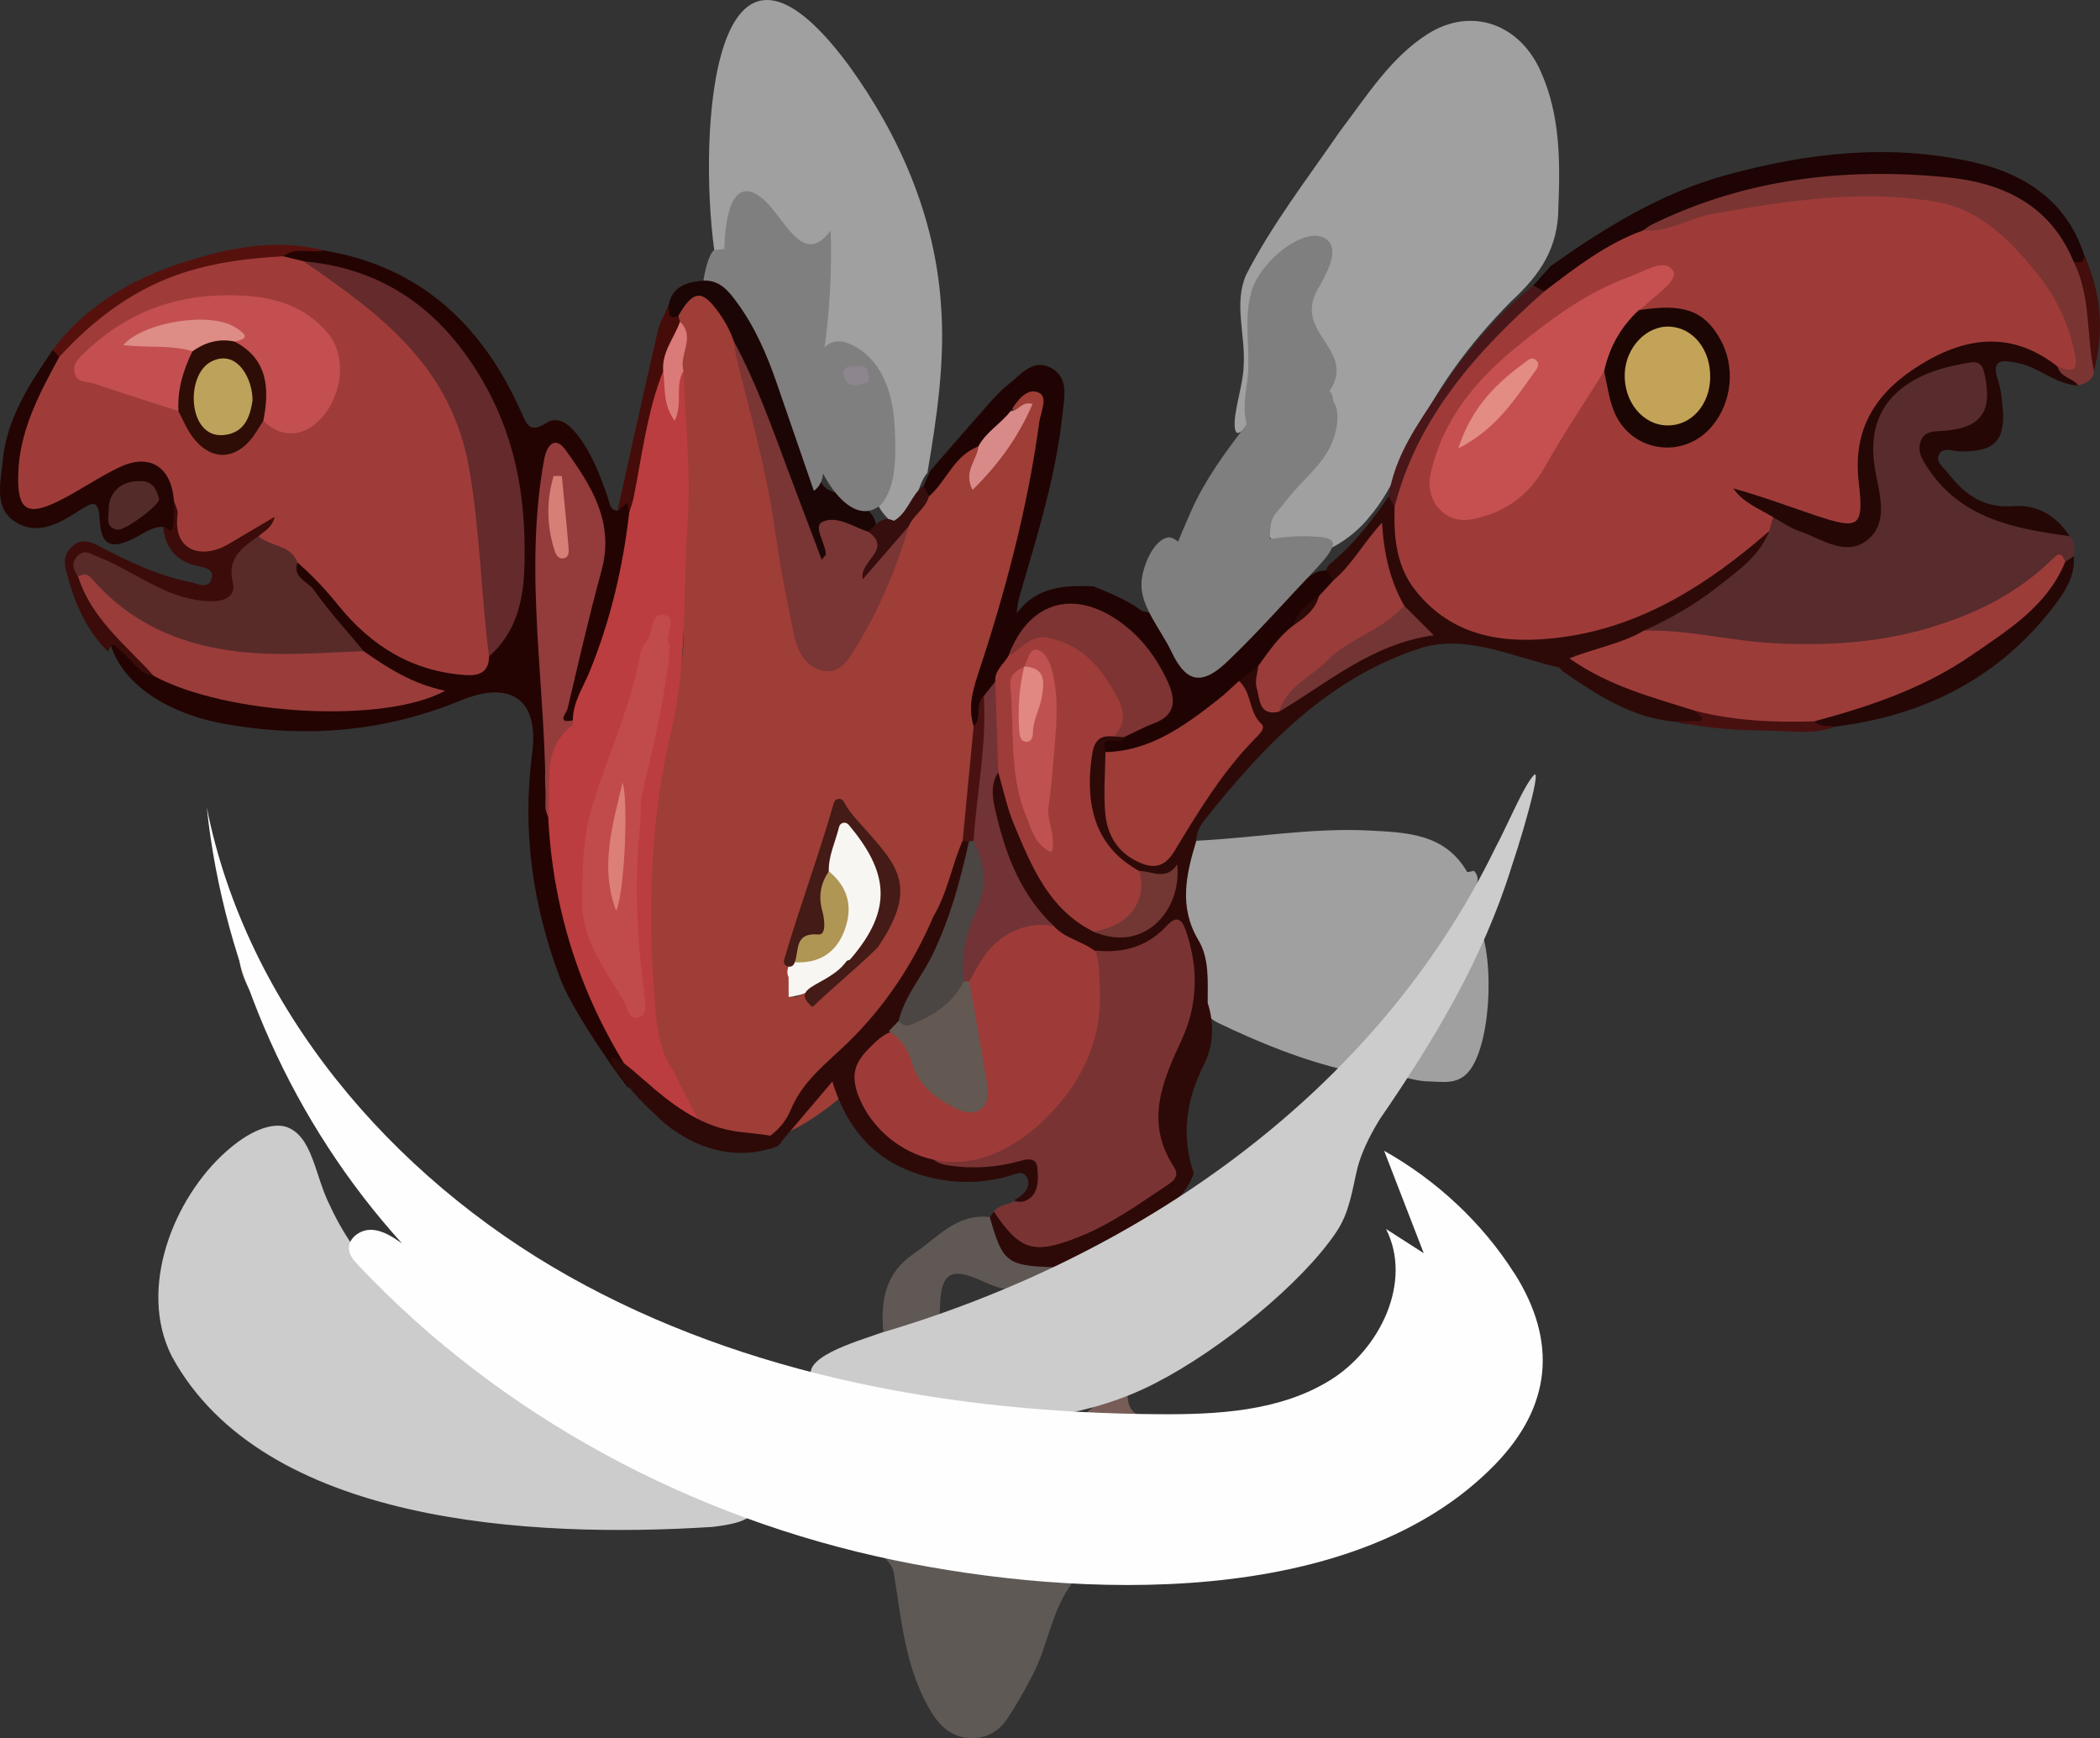<?xml version="1.0" encoding="UTF-8"?><svg id="b" xmlns="http://www.w3.org/2000/svg" viewBox="0 0 419.68 347.36"><rect x="0" y="0" width="419.68" height="347.36" fill="#333333" stroke="none"/><g id="c"><path d="M187.56,183.11c-3.68.75-6.73,1.78-7.81,6.29-.74,3.1-2.86,2.87-4.13-.2-1.1-1.59-.52-3.2.08-4.73,2.92-7.5,1.12-13.85-4.47-19.38-1.04-1.03-2.12-2.11-2.74-3.93-2.33,9.24-4.69,18.14-7.97,26.76-.96,2.53-1.6,5.05-.49,7.7.14,1.45-.48,2.59-1.43,3.6.56.75,7.73-4.91,7-4.16,4.92-4.05,10-8.07,15.53-11.28,2.34-1.36,5.79-3.58,8.68-3.28,5.07.53,2.14,7.42.9,10.18-3.39,7.54-8.69,14.38-14.27,20.41-7.28,7.87-16.78,16.51-28,17.87-2.88.35-5.57-.28-8.23-1.45-1.27-.56-2.56-1.22-3.64-2.1-.31-.25-1.82-2.32-1.96-2.34-2.57-.42-2.38-11.33-2.93-13.51-.65-2.57-1.38-5.21-1.38-7.82-.04-13.53-1.78-27.17.65-40.55,1.17-6.42,2.41-12.96,3.56-19.36,1.25-6.91,3.23-14.15,1.33-21.49-.74-2.86-.32-5.96-.09-8.95.92-12.05.2-24.1.07-36.15-.75-3.64,1.46-7.31-.12-10.96-.13-.55-.15-1.1-.08-1.65,2.57-5.75,6.35-6.32,10.3-1.54,1.6,1.94,2.78,4.09,3.3,6.56,2.5,9.75,4.41,19.64,7.38,29.29,1.95,6.33,1.65,13.13,2.93,19.65.7,3.59,1.41,7.18,2.48,10.66.57,1.84,1.56,3.88,3.8,4.23,2.41.38,3.45-1.62,4.51-3.29,4.55-7.17,7.81-14.96,10.85-22.85.84-2.67,3.39-4.32,4.17-7.02,2.22-2.81,4.87-5.24,7.07-8.08,1.09-1.4,2.32-2.31,4.18-1.48,1.46,1.45.63,3.05.51,4.71,1.7-4.07,8.15-6.03,5.15-12.18.12-.85.44-1.63,1.03-2.24,1.56-1.61,3.35-3.03,5.68-1.92,2.11,1,2.31,3.17,2.04,5.2-.82,6.24-1.6,12.52-3.22,18.6-3.27,12.29-5.51,24.9-10.64,36.64-1.17,2.68.22,5.25-.04,7.86.16,7.43-1.37,14.69-2.09,22.03-.82,4.16-2.75,7.95-4.05,11.95-.55,1.68-1.25,3.4-3.4,3.71Z" style="fill:#9f3d37; stroke-width:0px;"/><path d="M247.24,86.51c-.36-.19-.54-.93-.51-2.07.21-3.66,1.71-7.67,1.82-11.43.37-6.23-2.03-12.35.49-18.1,5.2-10.11,12.27-19.26,18.73-28.65,5.31-6.96,10.1-14.77,17.62-19.51,9.01-5.62,18.63-1.64,22.61,7.74,3.78,8.46,3.82,17.82,3.44,26.88,0,8.13-3.6,13.5-9.41,18.82-8.51,8.58-15.65,18.24-20.51,29.37-2.14,4.78-4.34,9.61-7.75,13.62-4.52,5.86-15.62,12.41-20.31,3.55-.93-1.96-1.06-4.25-.52-6.35,1.23-4.92,6.33-8.54,8.91-13.24,2.92-5.18,3.93-11.85,1.77-17.44-3.41-7.41-5.52-9.45-2.13-17.45,2.35-5.92-2.53-2.47-4.39-.23-6.84,7.05-4.72,17.44-6,26.18-.31,2.17-1.5,8.09-3.82,8.34l-.04-.02Z" style="fill:#a0a0a0; stroke-width:0px;"/><path d="M142.74,49.98c-3.22-23.59-.39-73.59,26.81-37.02,10.19,14.02,17.26,30.21,18.48,47.65.91,11.36-.79,22.76-2.69,33.91-2.32,2.32-2.41,9.91-7.03,9.89-3.99-3.34-4.6-7.43-2.68-12.11.75-1.83,2.11-3.56,1.71-5.64-.31-1.59,1.84-4.48-2.6-4.25-2.1.11-2.65-3.03-2.67-5.29-.12-1.1-.66-1.95-1.59-2.54-2.21-1.44-5.5-1.22-6.66-4.28-.37-5.29-.52-10.58,1.16-15.78-7.69,4.76-14.46-17.94-18.24-7.08.4,2.21-.54,5.3-4,2.54Z" style="fill:#a0a0a0; stroke-width:0px;"/><path d="M239.04,168.02c11.58-.56,23.04-2.65,34.71-2.04,7.59.4,15.01.64,19.45,8.26.08.14.9-.14,1.37-.22,1.06,1.11.8,2.31.24,3.53-4.93,10.32-10.44,20.27-17.66,29.21-1.98,2.45-3.93,4.88-6.39,6.88-.49.21-.99.31-1.52.31-9-2.09-17.51-5.55-25.81-9.54-1.84-.89-3.15-2.37-3.27-4.6-.59-5.46-1.68-10.78-3.87-15.86-2.25-5.23-.93-12.51,2.75-15.94Z" style="fill:#a0a0a0; stroke-width:0px;"/><path d="M413.58,107.13c1.26,1.13,1.02,2.58.87,4.01-.52.92-1.11,1.77-2.23,2.04-.65.15-1.28.32-1.79.8-11.31,10.61-25.06,14.83-40.2,16.34-13.94,1.38-27.42-.78-40.97-3.17-2.5-3.08.47-3.57,2.22-4.42,7.22-3.52,13.61-8.1,18.92-14.16.9-1.03,1.51-2.16,1.99-3.4.62-1.13,1.27-2.25,2.69-2.55,4.13.68,7.67,3.07,11.75,3.95,4.67,1,6.39-.25,6.72-5.09.22-3.35-.25-6.66-.6-9.94-1.27-12.07,7.8-17.41,15.8-19.8.94-.28,1.95-.39,2.92-.59,4.2-.87,5.27-.04,6.08,4.2.32,1.66.28,3.32.34,4.97.18,5.02-1.9,7.17-6.98,7.78-1.98.24-4.81-1.07-5.63,1.78-.69,2.4,1.72,3.73,3.09,5.32,4.09,4.77,8.37,8.91,15.56,7.94,3.66-.49,6.35,2.49,9.45,3.98Z" style="fill:#582b2c; stroke-width:0px;"/><path d="M136.58,74.14c.35,10.05,1.52,20.16.83,30.13-.96,13.92.04,27.9-3.27,41.81-4.28,17.93-4.73,36.43-3.24,54.81.36,4.39.88,9.27,3.75,13.2,3.05,7.15,11.88,19.71-.83,8.95-.48.56-8.64-6.39-8.16-6.95-8.49-10.58-13.11-22.9-15.79-35.97-1.16-5.64-2.52-11.32-2.18-17.19.1-1.3.63-2.58.44-3.89-.84-5.88.92-10.92,4.72-15.35,2.73-9.89,7.21-19.22,9.31-29.34.86-4.16-.06-8.7,2.51-12.51,1.71-7.69,3.4-15.38,5.17-23.06.38-1.64.34-3.69,2.07-4.83,2.09.09,1.97,1.77,2.26,3.01.24-1.3.27-2.92,2.41-2.83Z" style="fill:#bc3d3f; stroke-width:0px;"/><path d="M125.76,102.31c-1.25,10.99-3.74,21.66-7.94,31.94-1.29,3.15-3.33,6.09-3.34,9.7-.97,2.01-1.98,1.5-2.66-.11-.81-1.94-.21-3.95.26-5.88,2.01-8.24,3.97-16.49,6.13-24.69,1.94-7.35-1.24-13.32-4.57-19.32-.48-.86-1.27-1.74-2.4-1.34-1.45.51-1.78,1.99-1.89,3.26-.42,4.79-.43,9.61-.64,14.41-.47,10.48.44,20.93,1.77,31.32.71,5.54-2.34,10.71-1.36,16.26.31,1.77-.38,3.65.44,5.4.94,19.12,6.74,36.65,17.29,52.61.18,1.09-.26,1.59-1.38,1.43-.63-.59-10.76-14.49-13.52-21.77-5.5-14.5-7.63-29.51-5.6-45,1.39-10.65-4.15-14.71-14.29-10.54-15.34,6.31-31.15,7.58-47.42,4.63-9.19-1.67-20.04-6.69-22.75-16.44,18.02,11.33,40.66,15.06,61.37,10.11-11.7-4.63-21.18-14.57-25.26-26.48,6.99,1.24,9.44,6.85,14,11.33s10.85,7.98,17.34,9.54c2.91.7,5.66,1.04,7.14-2.42,9.6-10.05,7.27-22.55,5.3-33.91-3.57-20.53-15.21-35.43-35.77-42.18-1.97-.65-3.93-.44-5.92-.39-1.82-.29-3.33-.96-3.68-3.02,2.6-2.14,5.48-.92,8.28-.71,19.3,3.18,31.69,14.89,39.42,32.18,1.2,2.69,1.72,4.42,5.09,2.29,2.29-1.45,4.39.15,5.98,2.12,3.07,3.83,4.76,8.34,6.33,12.9.37,1.08.32,2.38,1.91,2.49,1.4-.46.04-3.02,1.72-2.75,1.68.27.91,1.89.62,3.02Z" style="fill:#230403; stroke-width:0px;"/><path d="M198.62,242.12c.99-1.36,2.7-1.29,4-2.03,1.92.43,2.62-1.1,3.32-2.3.66-1.12,1.05-2.53.18-3.75-.94-1.31-2.39-1.16-3.59-.59-4.11,1.97-8.45.89-12.68,1.08-1.65.07-3.41-.19-3.41-2.56,4.49-2.84,9.96-2.64,14.71-5.2,9.28-5,17.43-18.37,16.68-28.95-.19-2.72-1.2-5.58.59-8.2,5.47-1.18,10.67-2.65,15.23-6.4,2.39-1.96,3.79,1.18,4.43,3.11,2.36,7.09,2.66,14.3.13,21.43-1,2.82-2.27,5.54-3.41,8.31-1.87,4.55-2.74,9.22-.06,13.85,1.62,2.8,2.58,5.91-.59,8.02-7.02,4.69-13.68,10.11-22.06,12.41-1.29.35-2.61.52-3.95.5-5.59-.09-8.63-2.89-9.52-8.73Z" style="fill:#7a3333; stroke-width:0px;"/><path d="M198.62,242.12c5.29,7.91,8.02,8.63,17.01,5.06,6.25-2.48,11.66-6.32,17.17-10.02,1.26-.85,3.17-1.87,1.81-3.95-5.8-8.86-2.4-16.98,1.51-25.34,3.19-6.83,3.44-14.15,1.03-21.38-.63-1.9-1.46-4.22-4-1.46-3.92,4.26-8.88,5.53-14.47,4.92-4.19.93-6.85-1.59-9.48-4.19-7.73-7.43-11.84-16.48-12.08-27.23-.05-2.34,1.27-6.82,4.09-3.31.8.99,1.07,2.29,1.37,3.53,1.7,7.07,4.98,13.75,9.54,19.42,1.98,2.46,4.26,4.78,7.13,6.11s6.41,1.51,9.08-.19c2.71-1.72,4.01-4.94,5.14-7.95-5.34.96-10.87-2.04-13.94-6.52s-3.97-10.13-3.67-15.55c.12-2.13.44-4.33,1.63-6.1s3.46-2.97,5.49-2.32c1.04.33,2,1.43,1.6,2.44-.2.51-.68.84-1.06,1.24-1.18,1.27-1.24,3.2-1.22,4.94.03,3.43.07,6.91,1.06,10.19.52,1.71,1.32,3.38,2.65,4.57s3.28,1.79,4.96,1.2c1.82-.64,2.91-2.44,3.9-4.09,3.51-5.86,7.49-11.45,11.87-16.69.87-1.05,1.79-2.13,2.14-3.44.48-1.81-.2-3.7-.83-5.46s-1.25-3.69-.66-5.46,2.96-3.02,4.4-1.82c1.74,1.45.55,4.75,2.28,6.21,1.51,1.28,3.77.08,5.35-1.11,6.95-5.23,14.17-10.29,22.78-12.27-.53-1.9-2.06-2.82-2.81-4.25-2.87-3.58-3.82-7.9-4.61-12.38-2.68,2.42-3.98,6.19-7.87,7.05-1.08-.26-1.57-1.06-1.83-2.05-.2-1.17.65-1.73,1.4-2.34,4.34-3.77,7.87-8.24,11.07-12.98,1.4-.35,1.88.64,2.37,1.62.26.61.5,1.25.5,1.91-.24,19.69,16.85,24.94,31.52,22.81,13.48-1.96,24.99-8.45,35.59-16.75,1.75-1.37,3.25-3.52,6.02-2.56-1.97,5.06-6.34,7.96-10.31,11.1-4.49,3.55-9.48,6.38-14.71,8.76-2.51,4.18-7.67,6.2-14.1,4.82,4.27,1.59,7.23,3.23,10.37,4.5,3.36,1.36,6.77,2.56,10.28,3.48,1.75.46,3.49,1,4.91,2.24.66.88,2.08,1.5,1.51,2.84-.47,1.1-1.74.69-2.68.7-1.15.01-2.33.23-3.42-.34-8.85-.54-15.9-5.2-22.9-9.98-.41-.28-.7-.87-1.12-.96-9.15-2.08-18.55-6.73-27.69-3.75-18.34,5.99-31.31,19.59-43.01,34.36-.93,1.17-1.61,2.53-1.61,4.11-2.01,6.65-3.55,13.16.44,19.84,2.22,3.72,1.83,8.23,1.84,12.49,1.35,4.27,1.21,8.53-.8,12.51-3.52,6.99-4.54,14.11-1.97,21.61-2.14,5.94-7.69,8.4-12.23,11.87-2.1,1.61-4.38,2.98-6.16,4.99-2.47,1.62-4.94,3.24-8.07,3.25-2.16-.03-4.32.19-6.45.08-5.93-.3-9.54-5.67-7.86-11.45.27-.36.55-.73.82-1.09Z" style="fill:#2d0a08; stroke-width:0px;"/><path d="M176.62,311.04c12.55,2.26,25.15,4.13,37.87,5.05-4.29,5.44-4.95,12.47-8.04,18.48-1.6,3.11-3.29,6.13-5.22,9.01-2.06,3.09-5.39,4.26-8.72,3.6-3.24-.65-5.31-2.98-7.1-6.25-4.59-8.37-5.3-17.52-6.78-26.56-.24-1.48-1.23-2.29-2.01-3.33Z" style="fill:#5f5956; stroke-width:0px;"/><path d="M251.44,133.11l-3.85,2.98c.03,2.01-1.13,3.42-2.5,4.63-5.22,4.63-10.85,8.59-17.71,10.43-2.25.6-4.54,1.16-6.46-.85-1.3-4.15,3.29-.97,3.71-2.97.65-2.43,2.9-3.09,4.73-4.1,2.92-1.61,3.44-3.8,2.07-6.66-1.96-4.12-4.62-7.68-8.31-10.41-8.17-6.04-15.91-4.05-20.17,5.2-.65,1.98-2.74,3.14-3.04,5.33-.48,1.35-1.68,2.26-2.17,3.6-1.22,1.52.26,4.78-3.15,4.88-1.14-3.63-.3-6.92.89-10.51,5.43-16.4,9.88-33.08,12.21-50.25.28-2.05,1.85-5.13-.16-5.98-2.32-.98-4.25,1.62-5.57,3.77-.18,4.13-2.95,5.89-6.41,7.02-4.88,1.76-6.35,6.9-9.9,9.98-1.76.03-1.67-.89-1.07-2.07.43-1.01.87-2.02,1.31-3.03,3.78-4.34,7.53-8.69,11.34-12.99,1.32-1.49,2.67-3,4.22-4.23,2.53-1.99,4.98-5.33,8.64-3.34,3.54,1.93,2.6,5.89,2.27,9.07-1.29,12.27-4.94,24.02-8.39,35.81-.36,1.23-.71,2.47-.75,4.14,4.01-5.45,9.61-5.6,15.33-5.38l.06.03c3.32,1.37,6.68,2.66,9.56,4.88,5.31.8,6.8,5.34,8.9,9.21,2.49,4.58,2.83,4.78,6.73,1.35,5.49-4.82,10.38-10.27,15.64-15.33,1.64-1.58,3.12-3.53,5.81-3.29.43.64.86,1.28,1.3,1.92.13,1.77-.91,2.97-2.01,4.14-2.06,1.65-3.94,3.47-5.13,5.89-2.67,2.37-3.89,6.36-7.96,7.16Z" style="fill:#200403; stroke-width:0px;"/><path d="M418.47,74.13c-.12,1.95-1.62,2.43-3.12,2.9-1.67-1.1-4.92-.56-4.25-4.1,1.92-3.11.95-6.61-.48-9.03-5.51-9.31-11.39-18.84-23.08-21.16-10.6-2.1-21.34-2.17-32.12-.13-7.61,1.44-15.35,2.11-22.75,4.63-1.57.53-3.33.45-4.4-1.33.19-2.44,2.17-3.18,3.93-4.07,10.56-5.33,22.01-7.39,33.59-8.54,9.06-.91,18.2-1.04,27.22.87,10.31,2.18,18.6,6.96,22.44,17.45,3.57,7.16,3.15,14.85,3.02,22.51Z" style="fill:#7a3532; stroke-width:0px;"/><path d="M411.23,73.29c.54,2.17,3,2.22,4.12,3.74-4.49-.15-7.75-3.61-12.01-4.46-3.12-.63-5.55-.99-4,3.57.52,1.55.67,3.24.85,4.89.74,6.98-1.5,9.32-8.54,9.18-1.4-.03-3.28-.98-4.11.58-.82,1.54.89,2.65,1.77,3.78,3.3,4.24,7.12,7.05,13.04,6.58,4.69-.37,8.63,1.85,11.23,6-11.05-1.54-21.87-3.47-28.57-14-1.07-1.68-1.85-3.17-1.13-5.05.73-1.9,2.49-1.88,4.19-1.98,7.93-.48,10.29-3.82,8.47-11.67-.39-1.68-1.24-2.26-2.78-2.01-4.27.7-8.43,1.69-12.15,4.07-6.65,4.27-8.15,10.5-6.8,17.79.88,4.75,2.59,10.2-1.59,13.59-4.33,3.51-9.16-.22-13.6-1.74-1.86-.63-3.52-1.84-5.27-2.78-3.25,1.36-5.35-.8-7.49-2.56-1.01-.83-1.98-2.05-1.24-3.47.73-1.4,2.24-1.34,3.55-1.05,3.25.74,6.33,2.04,9.45,3.17,10.7,3.87,11.28,3.87,10.79-7.22-.77-17.19,24.82-31.23,36.92-24,2.11,1.26,4.71,1.97,4.91,5.05Z" style="fill:#250706; stroke-width:0px;"/><path d="M414.38,52.23c-4.67-11.32-14.17-15.73-25.39-16.81-20.44-1.98-40.31.31-59,9.52-.58.29-1.08.75-1.62,1.12-1.33,3.49-4.98,4.09-7.63,5.75-4.09,2.56-7.46,6.49-12.58,7.29-1.04-.29-2.05-.61-1.72-2.05,1.14-1.28,2.28-2.57,3.42-3.85,10.76-7.62,21.9-14.53,34.76-18.11,16.4-4.56,33.04-6.47,49.79-2.67,10.33,2.35,18.69,7.81,22.15,18.69.56.74.56,1.58-.23,2-.8.42-1.43-.28-1.95-.88Z" style="fill:#1e0404; stroke-width:0px;"/><path d="M266.29,109.29c-.68,1.68-2.51,3.52-3.84,4.98-5.58,5.87-10.95,11.98-16.83,17.61-5.03,4.94-8.38,5.04-11.51-1.65-2.11-4.42-6.26-9.11-5.99-13.74.12-3.02,2.31-8.74,5.47-9.11.57.02,1.12.31,1.69.72,4.26,4.29,9.02,2.52,14.17.8,4.17-1.41,7.7-1.75,11.78-1.75,1.46.18,5.79-.19,5.1,2.04l-.03.1Z" style="fill:#7f7f7f; stroke-width:0px;"/><path d="M251.22,115.65c-3.26,2.98-9.42,3.47-13.82,3.51-7.59-.59-.94-13.11.71-17.18,2.83-6.28,6.59-11.35,10.82-16.91,3.34-4.82,9.66-8.56,15.78-7.67,5.04,2.11-2.09,14.06-4.39,16.84-3.04,4.07-8.3,2.05-8.52,7.12-.11,3.34,2.13,11.48-.48,14.17l-.11.12Z" style="fill:#7f7f7f; stroke-width:0px;"/><path d="M186.75,231.86c.22.16.44.31.68.44.72.38,1.54.53,2.34.64,4.73.68,9.61.36,14.2-.96,1.02-.29,2.33-.55,2.98.29.3.38.35.89.39,1.37.13,1.6.19,3.31-.58,4.72s-2.67,2.33-4.05,1.5c1.11-.7,2.29-1.48,2.7-2.76.27-.87.04-1.86-.7-2.39-.68-.48-1.34-.25-1.97-.03-7.39,2.48-15.72,1.87-22.75-1.45s-11.31-9.46-13.65-17.1c-3.93,4.64-7.42,8.76-10.91,12.88-1.37.64-2.73,1.27-2.99-1.1,2.57-1.39,4.55-3.57,5.59-6.11,2.37-5.8,7.18-9.32,11.42-13.44,7.43-7.24,13.05-15.74,17.12-25.28,2.81-4.71,3.65-10.18,5.83-15.13.48-.32.96-.32,1.44,0,1.95,6.42-1.14,12.02-3.22,17.64-2.42,6.54-5.93,12.6-9.67,18.51-.59,1.11-1.59,1.89-2.32,2.88-.32.37-.63.77-.97,1.13-5.21,5.42-5.88,11.58.21,16.71,2.39,2.01,5.16,3.55,7.44,5.7.47.45.93.92,1.45,1.32Z" style="fill:#2d0a08; stroke-width:0px;"/><path d="M32.58,105.27c-2.12-.03-3.73,1.24-5.48,2.15-4.89,2.53-6.9,1.69-7.19-3.64-.22-4.07-1.41-3.45-4.01-1.78-3.79,2.44-8.1,5.03-12.5,2.5-4.74-2.73-3.27-7.82-2.88-12.22.76-8.58,5.33-15.48,10-22.33.95-.24,1.45.28,1.82,1.04.62,2.68-.91,4.8-1.91,7.04-2.1,4.71-4.17,9.46-4.65,14.64-.62,6.62.95,7.63,6.86,4.76,3.44-1.67,6.52-3.99,10.02-5.53,7.75-3.4,13.47.24,13.85,8.77-.33,1.58-.09,3.27-.65,4.75-1.11,2.95-2.26,1.79-3.27-.15Z" style="fill:#240503; stroke-width:0px;"/><path d="M212.75,253.28c-2.49,1.74-5.2,3.01-8.12,3.82-3.26,1.37-6.07-.1-8.95-1.36-5.57-2.46-7.55-1.24-7.8,4.77-.06,1.5.02,3-1.07,4.23-2.4,1.89-5.12,2.82-8.18,2.67-.85-.12-1.56-.51-2.09-1.19-.58-6.24.34-11.81,6.09-15.69,4.72-3.19,8.56-8.09,15.18-7.31,2.7,9.46,3.31,9.87,14.95,10.06Z" style="fill:#605854; stroke-width:0px;"/><path d="M279.54,215.09c.05-.31.09-.62.12-.93.24-2.92,12.96-29.22,15.08-31.19,4.1,6.56,3.45,24.49-.8,30.63-2.32,3.35-5.51,2.56-8.54,2.51-1.96-.03-3.9-.67-5.86-1.03Z" style="fill:#a0a0a0; stroke-width:0px;"/><path d="M146.63,68.15c-.68-2.01-1.67-3.83-2.91-5.58-3.38-4.77-5.15-4.68-8.17.58-.37.76-1.01,1.46-1.77.88-1.01-.77-.79-1.91-.18-2.93.71-3.92,3.66-4.72,6.98-5.02,3.3-2.13,5.3.23,7.17,2.27,4.57,4.98,6.96,11.19,9.23,17.41,1.81,4.95,3.47,9.94,4.46,15.16.39,2.04,1.56,3.99,2.83,5.74,1.05,1.7,3.05,1.67,4.57,2.51,2.64,1.45,5.76,2.42,6.32,6.06-.17.79-.64,1.32-1.36,1.65-1.31.46-2.65.33-3.92-.04-2.6-.76-3.74-.01-3.39,2.82.15,1.16-.08,2.44-1.47,2.82-1.61.44-2.45-.74-3.11-1.9-1.31-2.32-2.11-4.87-3.06-7.34-4.44-11.57-7.95-23.46-12.23-35.09Z" style="fill:#1b0605; stroke-width:0px;"/><path d="M32.58,105.27c.7,0,1.75,1.79,2.02-.29.21-1.63.11-3.3.14-4.95,2.74.34,2.57,2.67,2.89,4.48.6,3.4,2.61,3.88,5.44,2.98,2.39-.76,4.47-2.13,6.65-3.31,1.81-.98,4.18-3.03,5.73-.88,1.58,2.18-1.1,3.7-2.63,5.12-2.48,2.05-4.57,4.16-4.61,7.82-.04,3.88-2.65,5.5-6.31,5.58-4.47.1-8.46-1.57-12.38-3.46-3.45-1.66-6.72-3.67-10.29-5.09-1.57-.62-2.2-.36-2,1.37,1.88,5.67,5.99,9.72,9.91,13.93,1.7,1.83,4.33,3.27,3.59,6.5-3.11-.37-4.32-3.26-6.48-4.88-.84-.63-1.83-2.64-2.65.05-4.65-4.57-6.92-10.36-8.47-16.52-.49-1.97.09-3.66,1.68-4.84,1.51-1.12,3.14-.69,4.69.11,5.89,3.05,11.82,6,18.4,7.31,1.54.31,3.66,1.5,4.34-.51.73-2.15-1.51-2.4-3.14-2.79-4.07-.96-6.09-3.7-6.52-7.75Z" style="fill:#3b0c0a; stroke-width:0px;"/><path d="M162.65,98.1c-2.47-7.18-4.94-14.36-7.42-21.53-1.96-5.68-4.33-11.17-7.89-16.04-1.66-2.27-3.43-4.61-6.76-4.45.19-1.4,1-5.37,2.16-6.1.67-.07,1.34-.14,2.01-.21,3.05-1.34,5.17,3.37,6.99,5.37,6.64,7.31,10.51,16,12.4,25.64-.72,3.75.85,7.39.54,11.13-.19,2.25.12,4.61-2.03,6.19Z" style="fill:#7f7f7f; stroke-width:0px;"/><path d="M412.73,112.28c.57-.38,1.15-.76,1.72-1.13.27,3.74-1.5,6.71-3.62,9.53-11.1,14.72-26.15,22.34-44.2,24.54-1.5.52-2.99.93-4.32-.4-.02-2.65,2.12-3.2,3.96-3.7,17.87-4.91,33.22-13.79,45.11-28.23.31-.37.85-.49,1.34-.59Z" style="fill:#250706; stroke-width:0px;"/><path d="M157.61,199.23c0-1.31,0-2.63-.01-3.94-.63-1.31.1-2.39.58-3.51.34-.35.72-.67,1.18-.86,9.01-3.7,10.25-7.25,5.57-16.04-.23-.44-.39-.9-.5-1.39-.05-2.73.92-5.25,1.8-7.74.88-2.48,2.47-2.86,4.56-1.02,8.44,7.46,6.59,24.48-3.33,30.39-3.16,1.66-6.12,3.77-9.83,4.11Z" style="fill:#f7f6f2; stroke-width:0px;"/><path d="M158.74,192.52h0c-.51,1.24-2.36.61-2.04-.68.02-.08.04-.16.06-.23,3.06-10.41,6.86-20.59,9.89-31.18.27-.95,1.55-1.07,2-.19,1.01,2,2.58,3.57,4.07,5.26,6.43,7.31,10.89,11.57,2.95,23.44-.05.08-.08.16-.14.23-1.48,1.79-10.68,9.59-12.68,11.64-.17.18-.46.48-.65.31-2.01-1.78-1.61-2.78-.21-3.76,1.78-1.25,5.18-2.48,7.18-5.26.16-.23.55-.16.73-.37,8.86-10.2,7.42-17.66-.25-26.86-.06-.08-.13-.14-.22-.21-.62-.51-1.55-.2-1.74.58-.75,3.05-2.11,5.71-2.06,8.77,0,.07,0,.14.02.2.63,3.01.24,6.09.53,9.13.25,2.53-1.18,4.23-3.29,5.55-1.43.9-2.68,2.08-3.91,3.26-.11.1-.19.23-.25.37Z" style="fill:#441b16; stroke-width:0px;"/><path d="M11.85,71.32c-.44-.46-.89-.91-1.33-1.37,7.49-10.05,18.07-15.36,29.71-18.62,7.96-2.23,16.19-3.44,24.48-1.27-2.67.61-5.63-.81-8.1,1.17-2.22,2.55-5.43,2.32-8.3,2.7-12.24,1.63-22.98,6.31-31.86,15.03-1.26,1.24-2.35,2.96-4.59,2.35Z" style="fill:#57110d; stroke-width:0px;"/><path d="M133.6,61.1c.28,1.04-.35,2.94,1.95,2.05.11.38.23.76.34,1.14,0,3.67-.39,7.2-3.36,9.86-3.23,8.17-4.21,16.86-5.92,25.39-.19.95-.57,1.85-.86,2.78-.13-.61-.26-1.23-.39-1.84-.65.52-1.3,1.04-1.95,1.56,2.67-11.98,5.3-23.97,8.06-35.92.4-1.74,1.4-3.34,2.12-5.01Z" style="fill:#460c09; stroke-width:0px;"/><path d="M362.56,144.15c1.14,1.18,2.7.79,4.08,1.05-3.96,1.63-8.12.92-12.18.85-6.39-.1-12.8-.33-19.08-1.8.94-.04,1.89-.03,2.82-.15.69-.09,1.78.5,1.93-.52.07-.44-.98-1.04-1.51-1.57.12-.12.21-.28.35-.34,3.32-1.39,20.69.44,23.58,2.48Z" style="fill:#491010; stroke-width:0px;"/><path d="M215.65,284.03c2.31-3.54,6.39-4.33,9.74-6.27-.38,4.44,1.82,5.83,5.97,5.32,1.78-.22,3.63.09,5.44.15-7,1.65-14.09.88-21.15.8Z" style="fill:#785c58; stroke-width:0px;"/><path d="M414.38,52.23c1.12.4,2.02.36,2.18-1.11,3.37,7.45,4,15.12,1.91,23.02-1.55-7.27-.59-15-4.09-21.9Z" style="fill:#430e0b; stroke-width:0px;"/><path d="M47.74,191.12c2.14,2.27,3.19,4.93,2.86,8.08-1.45-2.52-2.61-5.14-2.86-8.08Z" style="fill:#f5ded6; stroke-width:0px;"/><path d="M93.09,269.15c-11.57-6.81-21.43-15.89-27.05-28.01-3.2-6.19-3.46-14.1-8.9-15.97-2.94-.84-7.29.8-11.93,4.94-10.53,9.34-17.74,27.42-10.87,40.95,18.28,33.54,71.7,36.41,108.07,34.08,3.45-.4,5.89-.99,7.02-1.83,4.38-3.31-12.37-10.01-17.95-13.13-12.88-6.72-25.58-13.76-38.2-20.92l-.19-.12Z" style="fill:#ccc; stroke-width:0px;"/><path d="M306.73,154.73c-1.93,1.6-5.6,10.5-7.85,14.63-24.14,49.73-72.13,82.13-122.9,97.02-4.5,1.66-17.19,5.12-13.23,9.81,5.44,4.99,18.26,6.67,27.1,7.47,14.06,1.07,28.47-.76,41.05-7.25,12.93-6.62,29.25-19.9,36.14-30.17,2.7-3.97,3.19-8.48,4.28-12.96.71-2.63,2.02-5.67,4.41-9.59,10.75-15.62,20.65-32.03,26.37-50.52,1.57-4.68,3.27-10.37,4.29-14.75.54-2.36.67-3.63.36-3.67h-.02Z" style="fill:#ccc; stroke-width:0px;"/><path d="M146.63,68.15c4.56,8.44,7.72,17.47,11.07,26.43,2.12,5.66,4.26,11.31,6.52,17.28.53-.71.85-.94.83-1.16-.15-2.24-2.54-5.51-.74-6.39,2.86-1.41,6.16.98,9.23,1.96,2.83.39,3.75,1.71,2.31,4.08,1.87-1.53,1.62-5.81,5.79-5.22-2.74,9.24-6.48,18.04-11.81,26.11-1.34,2.04-3.31,3.53-5.91,2.66-3.14-1.05-4.56-3.86-5.18-6.79-1.49-7.11-2.9-14.26-3.9-21.46-1.64-11.75-4.95-23.1-7.73-34.59-.23-.96-.32-1.95-.48-2.92Z" style="fill:#7a3535; stroke-width:0px;"/><path d="M195.54,89.18c1.54-2.88,4.47-4.49,6.41-7.01,1.55.08,2.2-2.08,4.4-1.44-2.79,6.53-6.75,12.03-11.98,17.16-1.94-3.65.92-5.97,1.17-8.7Z" style="fill:#d88a88; stroke-width:0px;"/><path d="M132.54,74.14c-.31-3.77,2.19-6.59,3.36-9.85,3.21,3.07-.28,6.62.69,9.85-1.79,2.86-.05,6.46-1.76,9.95-2.45-3.39-1.85-6.78-2.28-9.94Z" style="fill:#da7b79; stroke-width:0px;"/><path d="M181.63,105.13c-2.97,3.44-5.95,6.87-9.22,10.65-.78-3.69,6.08-5.9,1.13-9.52.37-.38.74-.75,1.11-1.13,1.15-1.04,2.34-1.91,3.98-1.04,2.85-1.6,3.38-5.18,5.95-7.01.36.69.71,1.38,1.07,2.07-.6,2.48-3.09,3.7-4.01,5.97Z" style="fill:#350e0d; stroke-width:0px;"/><path d="M193.64,168.17c-.41-.06-.83-.13-1.25-.19.73-7.61,1.46-15.22,2.19-22.83,1.8-1.64.15-4.43,2.01-6.05,2.54,2.44,1.43,5.6,1.44,8.43,0,5.57-1.18,11.07-1.33,16.64-.04,1.34-.42,2.6-1.37,3.62-.48.51-1.05.63-1.69.37Z" style="fill:#491211; stroke-width:0px;"/><path d="M266.01,77.67c-2.13,3-6.9,4.74-9.86,7.38-5.43,4.61-8.47,1.57-7.06-7.7,1.14-6.28-.75-12.7.95-18.88,1.68-6.61,12.41-14.84,15.85-9.8,1.21,2.59-.8,5.83-2.07,8.36-6.09,9.24,6.88,12.33,2.29,20.49l-.1.15Z" style="fill:#7f7f7f; stroke-width:0px;"/><path d="M252.71,115.92c-1.81-1.31-3.08-9.44-4.14-11.7-2.69-5.9,1.75-4.3,5.98-7.32,5.24-3.45,6.53-10.13,9.4-15.18,1.28-2.11,2.62-2.32,3.18.01.43,2-.05,4.49-.81,6.44-1.78,4.73-6.22,7.8-9.29,11.9-2.43,3.12-3.17,3.04-3.22,6.91-.06,1.23-.1,6.38-.2,7.24-.14,1.17-.41,1.78-.83,1.71h-.06Z" style="fill:#7f7f7f; stroke-width:0px;"/><path d="M306.44,57.05c.73.39,1.46.79,2.19,1.18.32,2.83-2.05,4-3.62,5.55-7.9,7.84-15.38,15.98-20.25,26.17-1.22,2.55-2.34,5.12-3.2,7.81-.48,1.52-.65,3.38-2.87,3.53-.39-.72-.77-1.44-1.16-2.16,1.18-8.03,5.8-14.39,10.12-20.88,5.28-7.92,11.31-15.2,18.78-21.19Z" style="fill:#491719; stroke-width:0px;"/><path d="M175.93,100.97c-5.4,4.38-11.24-4.46-12.99-9.99-.93-2.85-1.38-5.96-1.4-9-.07-5.98,1.5-17.76,9.89-12.4,5.25,3.24,7.04,9.69,7.36,15.54.27,5.36.52,12.08-2.77,15.76l-.09.09Z" style="fill:#7f7f7f; stroke-width:0px;"/><path d="M164.67,70.13c-.12,3.49.18,7.09-2.45,9.97-3.38-10.67-6.37-24.6-17.47-30.33.12-4.16.88-15.06,7.17-10.43,4.63,3.23,8.27,14.63,14.08,6.74.3,7.05-.19,17.07-1.34,24.06Z" style="fill:#7f7f7f; stroke-width:0px;"/><path d="M173.61,76.15c-1.97,1.1-4.48,1.42-4.95-.98-.55-2.84,2.42-1.63,3.94-2.02.98.78,1.01,1.89,1,3Z" style="fill:#8e868e; stroke-width:0px;"/><path d="M278.7,101.28c4.66-18.05,16.48-31.12,29.93-43.06,6.19-4.68,12.3-9.51,19.74-12.17,4.97.46,9.16-2.44,13.9-3.29,14.72-2.65,29.39-4.88,44.31-2.49,8.68,1.39,14.5,7.09,19.91,13.62,4.1,4.95,6.79,10.21,8.1,16.51.84,4.04-.51,3.92-3.35,2.88-8.99-7.09-18.07-6.13-27.31-.48-8.84,5.41-13.74,12.63-12.47,23.53,1.05,9.09.13,9.62-8.76,6.63-5.41-1.82-10.75-3.83-16.3-5.35,2.03,2.92,5.19,4.06,7.96,5.74-.27.93-.54,1.86-.81,2.8-12.08,10.53-25.29,19.07-41.51,21.21-11.02,1.45-21.7.16-29.26-9.49-3.78-4.82-4.27-10.68-4.06-16.6Z" style="fill:#9e3b39; stroke-width:0px;"/><path d="M362.56,144.15c-8.07.26-16.08-.1-23.94-2.14-8.45-2.69-17.11-4.88-24.97-10.44,5.28-2.1,10.42-2.92,14.87-5.54,8.83-.25,17.39,2.09,26.18,2.52,10.32.5,20.34-.04,30.36-2.94,9.61-2.78,18.19-7.02,25.31-14.06,1.51-1.5,1.86-.43,2.36.73-3.61,8.87-11.41,13.61-18.74,18.68-9.51,6.58-20.36,10.22-31.43,13.2Z" style="fill:#9c3c39; stroke-width:0px;"/><path d="M133.92,129c-.93,10.19-3.26,19.82-5.54,29.44-.52,2.19-.22,4.26-.45,6.35-1.21,11.42-.61,22.77.85,34.11.22,1.67.66,3.88-1.05,4.42-2.07.65-2.31-1.9-3.07-3.23-3.52-6.15-8.27-11.9-8.28-19.42,0-6.51,0-12.94,1.95-19.48,2.98-9.97,7.52-19.43,9.47-29.71.21-1.12.59-2.37,1.31-3.19,1.53-1.74.71-6.16,3.87-5.34,2.57.67-.55,4.2.92,6.04Z" style="fill:#c14a4a; stroke-width:0px;"/><path d="M109.57,163.26c-.2-.63-.58-1.26-.57-1.89.34-23.36-4.53-46.35-.24-69.62.5-2.7,2.13-4.77,4.23-1.87,5.21,7.2,9.86,14.52,7.21,24.2-2.5,9.14-4.61,18.4-6.79,27.62-.17.71-2.3,2.98,1.07,2.25-.01.33.11.84-.05.96-6.4,4.86-4.2,11.98-4.86,18.34Z" style="fill:#933c3b; stroke-width:0px;"/><path d="M11.85,71.32c7.06-7.67,15.12-13.78,25.24-16.96,6.38-2,12.9-2.78,19.52-3.14,1.34.33,2.69.66,4.03.98,17.46,5.74,29.22,16.77,33.68,35.16,2.2,9.09,3.06,18.33,4.11,27.53.61,5.36,1.02,10.93-.69,16.29-.05,3.1-1.88,3.91-4.63,3.73-10.62-.69-18.88-5.77-25.42-13.85-2.52-3.12-5.21-6.02-8.23-8.63-2.73-1.57-6.98-.9-7.8-5.28,1.19-1,2.71-1.72,3.24-3.87-3.25,1.92-6.18,3.63-9.09,5.37-5.55,3.32-11.32,1.43-10.32-5.83.12-.88-.48-1.86-.74-2.79-.51-6.72-4.8-9.51-10.82-6.68-4.2,1.98-8.04,4.72-12.21,6.78-6.27,3.1-8.21,1.82-8.09-5.05.15-8.8,4.17-16.3,8.22-23.77Z" style="fill:#9f3c39; stroke-width:0px;"/><path d="M97.73,131.2c-1.59-12.47-1.8-25.07-3.96-37.5-3.51-20.19-17.19-30.6-33.13-41.48,16.25,1.42,27.76,10.01,35.77,23.78,5.91,10.15,8.3,21.04,8.43,32.88.09,8.58-.39,16.24-7.11,22.33Z" style="fill:#642a2c; stroke-width:0px;"/><path d="M30.74,135.09c-5.6-6.22-12.5-11.44-15.14-19.91-.8-1.87-.02-2.54,1.78-2.13,1.68.38,2.86,1.62,4.03,2.79,7.99,7.95,17.57,12,28.88,12.36,5.1.16,10.16,1.09,15.29.09,2.52-.49,4.76,1.03,7.08,1.83,4.9,3.44,9.93,6.62,16.32,7.92-12.17,6.67-43.73,4.9-58.24-2.96Z" style="fill:#9a3c3a; stroke-width:0px;"/><path d="M72.66,130.13c-8.71.32-17.43,1.11-26.14-.05-10.82-1.44-20.28-5.59-27.67-13.88-1.47-1.65-1.52-1.61-3.25-1.03-1.22-1.53-1.34-3.08.24-4.36,1.25-1.01,2.39-.05,3.65.43,5.72,2.22,10.66,6.05,16.56,7.89,2.25.7,4.49,1.09,6.84,1,2.39-.09,4.25-1.3,3.66-3.61-1.27-4.97,1.85-7.11,5.11-9.38,2.33,2.15,6.48,1.63,7.8,5.28-1.08,3.05,2.08,3.77,3.25,5.44,3,4.3,6.6,8.19,9.95,12.25Z" style="fill:#582b29; stroke-width:0px;"/><path d="M186.64,231.77c-6.57-1.39-12.34-6.16-14.92-12.36-.76-1.83-1.26-3.87-.74-5.78.53-1.99,2.06-3.53,3.54-4.97,1.61-1.58,3.81-3.28,5.88-2.38,1.57.68,2.18,2.52,2.85,4.09,1.23,2.89,7.12,11.62,11.15,8.99,1.39-.91.78-2.4.64-3.67-.69-6.59-2.73-13-2.56-19.7,1.41-5.08,4.43-8.8,9.05-11.38,3.25-1.82,6.22-2.24,9.11.51,2.19,2.42,5.54,2.92,8.03,4.83,1.07.82,1.04,5.98,1.11,7.3.14,2.53,0,5.08-.43,7.58-.86,4.84-2.89,9.38-5.79,13.34-5.98,8.16-15.65,15.65-26.33,13.73-.2-.04-.39-.07-.59-.11Z" style="fill:#9e3b39; stroke-width:0px;"/><path d="M198.92,136.15c-.18-2.22,1.69-3.4,2.6-5.06,5.12-6.64,10.3-7.13,16.66-1.56,3.3,2.89,6.04,6.21,7.36,10.47.97,3.14.82,5.93-2.95,7.18-2.85-.31-3.94.84-4.37,3.83-1.59,11.01,1.37,18.62,9.46,23.06,3.28,3.55,2.89,7.16-1.34,10.32-2.28,1.7-4.81,3.02-7.83,1.78-8.9-4.45-12.34-13-15.86-21.4-1.4-3.33-2.12-6.94-3.15-10.43-2.82-5.98-2.21-12.06-.58-18.18Z" style="fill:#9e3c39; stroke-width:0px;"/><path d="M220.92,150.3c9.1-.22,15.91-5.35,22.64-10.6,1.42-1.11,2.69-2.4,4.03-3.61,2.62,2.24,1.9,6.2,4.5,8.57.93.85-.44,2.09-1.23,2.9-6.55,6.67-11.36,14.61-16.15,22.53-2.02,3.33-4.31,3.6-7.46,2.06-4.18-2.03-6.07-5.63-6.4-9.95-.3-3.94.02-7.93.07-11.9Z" style="fill:#9e3c38; stroke-width:0px;"/><path d="M263.59,119.13c.99-1.07,1.98-2.14,2.96-3.22,3.66-3.07,5.88-7.38,9.64-11.46.4,6.32,1.63,11.7,4.45,16.6,1.04,3.51-2.14,4.2-3.97,5.33-6.26,3.83-12.05,8.28-17.88,12.71-1.19.9-2.49,1.7-3.15,3.13-4.13.96-3.83-2.57-4.5-4.75-.4-1.3.17-2.9.31-4.37,2.13-2.94,4.15-5.98,7.13-8.19,1.54-2.05,3.65-3.59,5.02-5.78Z" style="fill:#9a3c3a; stroke-width:0px;"/><path d="M222.58,147.17c2.87-2.93,1.91-5.81.13-8.9-2.93-5.11-6.35-9.12-12.59-10.69-4.34-1.09-5.84,2.17-8.6,3.51,3.97-10.68,12.77-13.47,22.04-7.01,4.48,3.12,7.59,7.3,9.84,12.23,1.72,3.78,1.47,6.68-2.92,8.31-2.01.75-3.91,1.79-5.86,2.7-.68-.05-1.36-.1-2.04-.15Z" style="fill:#7d3432; stroke-width:0px;"/><path d="M198.92,136.15c.19,6.06.38,12.12.58,18.18-1.82,2.81-1.02,5.76-.34,8.63,1.97,8.33,5.07,16.11,11.49,22.15-5.21-1.16-10.87,1.34-14.22,6.35-1,1.49-1.81,3.1-2.71,4.65-.52.38-1.02.37-1.52-.03-2.05-2.44-1.8-5.32-.99-7.98,1.99-6.56,3.98-13.08,3.36-20.07.61-9.65,2.67-19.19,2.04-28.93.77-.98,1.55-1.96,2.32-2.95Z" style="fill:#723336; stroke-width:0px;"/><path d="M255.63,142.22c1.45-5,6.28-6.84,9.54-10.15,4.49-4.56,11.18-6.11,15.46-11.02,1.72,1.72,3.44,3.44,5.9,5.9-12.46,1.76-21.15,9.52-30.9,15.27Z" style="fill:#743535; stroke-width:0px;"/><path d="M218.5,186.16c7.1-1.05,10.88-6.05,9.17-12.1,2.57-.02,5.33,2.05,7.59-1.32.98,9.2-6.65,17.86-16.76,13.41Z" style="fill:#723733; stroke-width:0px;"/><path d="M263.59,119.13c-.74,2.74-2.81,4.32-5.02,5.78.71-2.77,2.89-4.25,5.02-5.78Z" style="fill:#2d0a08; stroke-width:0px;"/><path d="M192.6,196.13c.37,0,.74-.02,1.11-.03,1.22,7,2.5,14,3.65,21.02.68,4.19-2.11,6.41-6.07,4.5-4.04-1.95-7.77-4.6-9.08-9.33-.75-2.71-2.21-4.78-4.59-6.23.66-.68,1.31-1.35,1.97-2.03,5.07-1.43,8.29-5.9,13.01-7.9Z" style="fill:#635852; stroke-width:0px;"/><path d="M192.6,196.13c-1.96,3.85-5.2,6.25-9.03,7.99-1.34.61-2.68,1.5-3.98-.08,1.16-4.94,4.58-8.74,6.74-13.19,3.51-7.25,5.6-14.89,7.31-22.68.31-.04.61-.08.91-.14,2.46,4.81,2.73,9.44.3,14.57-1.95,4.13-2.77,8.8-2.25,13.52Z" style="fill:#4b4544; stroke-width:0px;"/><path d="M27.73,96.17c2.58-.24,3.56,1.47,4.06,3.52.27,1.14-6.79,6.38-8.31,6.16-2.54-.38-1.71-2.51-1.75-3.97-.08-3.43,2.5-5.77,6-5.71Z" style="fill:#532c2a; stroke-width:0px;"/><path d="M158.83,192.31c.91-2.36-.15-5.98,4.73-5.56,1.65.14,1.22-3.11.77-4.73-.81-2.93-.32-5.47,1.31-7.9,4.01,3.27,4.87,7.42,3.03,12.08-1.73,4.36-5.14,6.35-9.83,6.11Z" style="fill:#af9655; stroke-width:0px;"/><path d="M320.58,74.19c-3.94,6.3-8.12,12.47-11.74,18.95-3.31,5.92-8.13,9.33-14.61,10.62-5.42,1.08-9.53-3.65-8.32-9.09,2.39-10.8,9.03-18.71,17.25-25.39,6.9-5.61,14.05-10.94,22.61-14,2.95-1.06,6.81-3.76,8.55-1.23,1.25,1.82-3.07,4.63-5.26,6.72-.47.45-1.03.82-1.55,1.23-.86,4.89-3.43,8.81-6.93,12.2Z" style="fill:#c65050; stroke-width:0px;"/><path d="M320.58,74.19c1.05-4.78,3.32-8.88,6.93-12.2,8.93-1.42,13.05.05,16.27,5.79,3.05,5.43,2.42,12.46-1.55,17.29-5.74,6.99-16.54,5.34-19.79-3.15-.94-2.45-1.26-5.14-1.86-7.73Z" style="fill:#1b0603; stroke-width:0px;"/><path d="M123.14,182.01c-3.25-8.49-.86-16.72,1.28-25.61,1.18,3.26.45,21.81-1.28,25.61Z" style="fill:#db7f77; stroke-width:0px;"/><path d="M112.28,95.14c.45,4.7.94,9.4,1.33,14.11.08.92.21,2.21-1.14,2.35-.88.09-1.4-.81-1.65-1.61-1.58-4.98-1.64-9.94-.18-14.87.54,0,1.09,0,1.63.01Z" style="fill:#d67f77; stroke-width:0px;"/><path d="M35.66,82.15c-5.65-1.83-11.31-3.61-16.94-5.52-1.32-.45-3.25-.07-3.76-1.92-.58-2.13,1.02-3.38,2.34-4.62,7.83-7.32,16.98-11.02,27.86-11.08,7.85-.05,14.86,1.23,20.21,7.41,7.66,8.86-3.2,26.78-12.75,17.69-.54-.42-1.06-1-.96-1.64.94-5.72-1.51-10.06-5.51-13.8-.14-2.25-1.67-2.5-3.49-2.55-4.32-.12-8.62-.21-12.62,1.18,3.21.3,6.88-.32,9.28,3.05-.78,4.07-1.65,8.12-3.67,11.8Z" style="fill:#c34f50; stroke-width:0px;"/><path d="M122.21,211.39c2.23.31,4.86,3.16,6.83,4.72,4.98,4.41,10.52,8.63,17.12,9.83,2.56.52,5.84.56,8.2,1.12,2.54.55,2.23,1.51.11,2.31-8.66,2.91-17.77-.63-23.91-7-2.92-2.68-5.68-5.82-7.68-8.96-.71-1.16-.91-1.81-.68-1.99l.03-.02Z" style="fill:#2d0a08; stroke-width:0px;"/><path d="M35.66,82.15c-.23-4.26.95-8.19,2.81-11.96,2.34-4.11,4.16-4.53,8.42-1.93,6.69,3.55,7,9.41,5.73,15.85-.44.69-.89,1.37-1.32,2.06-3.88,6.33-9.79,6.32-13.61-.06-.76-1.27-1.36-2.63-2.03-3.96Z" style="fill:#2e0d06; stroke-width:0px;"/><path d="M204.69,133.21c.77-1.35,1.07-4.03,2.91-3.26,1.75.74,2.54,3.22,2.97,5.38,1.05,5.25.47,10.49.03,15.74-.28,3.29-.51,6.59-1.03,9.85-.49,3.11,1.6,6.04.6,9.42-3.37-1.46-3.94-4.46-5.06-7.16-3.53-8.47-2.32-17.49-3.22-26.26-.2-1.91,1.21-2.96,2.8-3.7,2.3,3.04.42,6.31.56,9.47.64-3.2,2.63-6.47-.56-9.47Z" style="fill:#bf5151; stroke-width:0px;"/><path d="M291.45,89.61c2.71-8.45,7.76-13.09,13.39-17.26.64-.47,1.37-1.11,2.18-.34.56.53.42,1.25.02,1.81-4.11,5.66-7.77,11.77-15.59,15.79Z" style="fill:#e38c84; stroke-width:0px;"/><path d="M341.79,75.42c-.09,5.54-3.83,9.7-8.63,9.6-4.88-.1-8.66-4.73-8.46-10.36.19-5.25,4.36-9.61,8.97-9.39,4.71.23,8.2,4.6,8.11,10.16Z" style="fill:#c2a358; stroke-width:0px;"/><path d="M46.89,68.26c-3.11-.67-5.87.15-8.42,1.93-4.47-1.3-9.13-.66-13.82-1.22,4.1-4.71,17.59-6.76,22.45-3.5,1.31.88,3.42,2.14-.21,2.79Z" style="fill:#dd8c86; stroke-width:0px;"/><path d="M50.46,80.13c-.5,3.07-1.52,6.45-5.85,6.82-7.1.61-7.65-12.06-2.36-14.71,5.21-2.61,8.33,3.67,8.21,7.89Z" style="fill:#bda25b; stroke-width:0px;"/><path d="M204.69,133.21c4.37.15,4.01,3.31,3.52,6.07-.42,2.4-1.77,4.62-1.78,7.17,0,.84-.36,1.84-1.31,1.8-1.24-.06-1.36-1.25-1.43-2.24-.29-4.31-.03-8.59.99-12.8,0,0,0,0,0,0Z" style="fill:#e08881; stroke-width:0px;"/><path d="M302.63,254.46c-6.41-10.12-15.59-18.63-26.01-24.48,2.64,6.82,5.27,13.64,7.91,20.46-2.51-1.61-5.02-3.22-7.53-4.83,5.34,10.55-1.17,24.05-11.23,30.25s-22.5,6.85-34.33,6.76c-40.73-.29-82.21-7.58-117.72-27.54-35.51-19.96-64.45-53.78-72.4-93.73,3.42,32.17,17.29,63.16,39.02,87.13-1.87-1.3-3.88-2.64-6.15-2.71s-4.75,1.77-4.44,4.03c.16,1.19,1.02,2.16,1.85,3.04,28.44,30.19,66.63,50.57,107.14,58.96,36.44,7.55,91.82,10.05,120.12-19.21,11.19-11.57,12.44-24.48,3.79-38.14Z" style="fill:#fdfefd; stroke-width:0px;"/></g></svg>